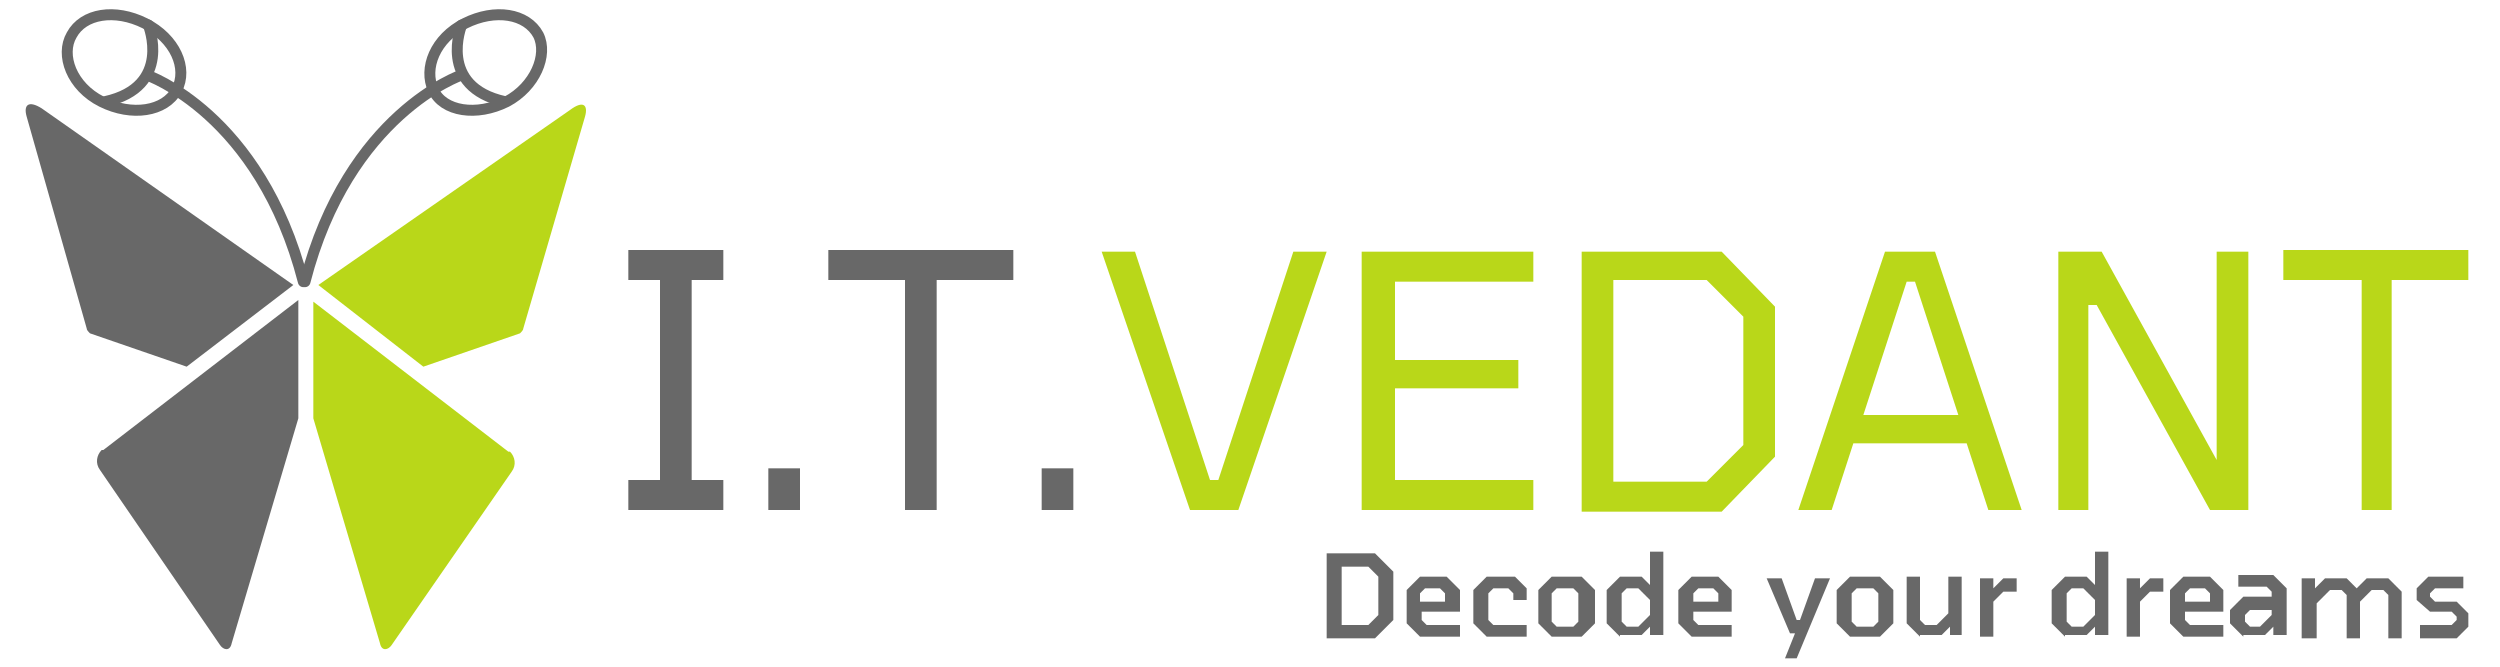 <svg xmlns="http://www.w3.org/2000/svg" width="150" height="40" xmlns:v="https://vecta.io/nano"><g fill-rule="evenodd"><path d="M18.8 25.1l4 13.5c.1.5.5.4.7.1l7.2-10.4c.3-.4.2-.9-.1-1.2h-.1l-11.7-9v7zm12.6-5.4L35.1 7c.2-.7-.1-1-.9-.4L19.1 17.1l6.3 4.9 5.8-2c.1-.1.2-.2.2-.3" fill="#b9d719"/><path d="M17.9 25.1l-4 13.5c-.1.5-.5.4-.7.1L6 28.2c-.3-.4-.2-.9.1-1.2h.1l11.7-9v7.1zM5.2 19.7L1.6 7c-.2-.7.1-1 .9-.5l15.1 10.6-6.4 4.9-5.8-2c-.1-.1-.2-.2-.2-.3" fill="#686868"/></g><g fill="none" stroke="#686868" stroke-width=".658" stroke-miterlimit="2.61"><path d="M4.3 2.1C5 .8 6.9.5 8.7 1.4s2.6 2.7 1.9 4-2.7 1.6-4.5.7-2.5-2.8-1.8-4z"/><path d="M8.9 1.5s1.5 3.7-2.6 4.6m2.5-1.6s6.8 2.3 9.4 12.4" stroke-linecap="round"/><path d="M32.3 2.1c-.7-1.3-2.6-1.6-4.4-.7s-2.5 2.7-1.9 4 2.6 1.6 4.4.7c1.7-.9 2.5-2.8 1.9-4z"/><path d="M27.7 1.5s-1.5 3.7 2.6 4.6m-2.6-1.6s-6.8 2.3-9.4 12.4" stroke-linecap="round"/></g><path d="M37.7 30.6v-1.8h1.9v-12h-1.9V15h5.7v1.8h-1.9v12h1.9v1.8h-5.7zm8.4 0v-2.5H48v2.5h-1.9zm8.2 0V16.8h-4.6V15h11.1v1.8h-4.6v13.8h-1.9zm8.2 0v-2.5h1.9v2.5h-1.9z" enable-background="new" fill="#686868"/><path d="M71.4 30.6l-5.3-15.5h2l4.5 13.7h.5l4.5-13.7h2l-5.3 15.5h-2.9zm10.3 0V15.1H92v1.8h-8.3v4.7h7.4v1.7h-7.4v5.5H92v1.8H81.7zm13.2 0V15.1h8.4l3.2 3.3v9l-3.2 3.3h-8.4zm1.9-1.7h5.6l2.2-2.2V19l-2.2-2.2h-5.6v12.1zm11.1 1.7l5.2-15.5h3l5.2 15.5h-2l-1.3-4h-6.8l-1.3 4h-2zm3.9-5.7h5.7l-2.6-8h-.5l-2.6 8zm11.7 5.7V15.1h2.6l6.9 12.5V15.1h1.9v15.5h-2.3l-6.8-12.3h-.5v12.3h-1.8zm18.2 0V16.8H137V15h11.1v1.8h-4.6v13.8h-1.8z" enable-background="new" fill="#b9d719"/><path d="M79.6 38.2v-5h2.9l1.1 1.1v2.9l-1.1 1.1h-2.9zm.9-.7h1.6l.6-.6v-2.3l-.6-.6h-1.6v3.5zm4.7.7l-.8-.8v-2l.8-.8h1.6l.8.8v1.3h-2.3v.5l.3.3h2v.7h-2.4zm0-2.1h1.5v-.5l-.3-.3h-.9l-.3.3v.5zm4 2.1l-.8-.8v-2l.8-.8h1.7l.7.7v.7h-.8v-.4l-.3-.3h-.9l-.3.3v1.6l.3.3h2v.7h-2.4zm3.9 0l-.8-.8v-2l.8-.8h1.8l.8.8v2l-.8.8h-1.8zm.3-.6h1l.3-.3v-1.7l-.3-.3h-1l-.3.3v1.7l.3.3zm3.8.6l-.8-.8v-2l.8-.8h1.3l.5.5v-2h.8v5H99v-.5l-.5.5h-1.3zm1.1-.6l.7-.7V36l-.7-.7h-.7l-.3.3v1.7l.3.3h.7zm3.2.6l-.8-.8v-2l.8-.8h1.6l.8.8v1.3h-2.3v.5l.3.3h2v.7h-2.4zm.1-2.1h1.5v-.5l-.3-.3h-.9l-.3.3v.5zm5.5 3.4l.6-1.5h-.3l-1.4-3.3h.9l.9 2.5h.2l.9-2.5h.9l-2 4.8h-.7zm3.9-1.3l-.8-.8v-2l.8-.8h1.8l.8.8v2l-.8.8H111zm.4-.6h1l.3-.3v-1.7l-.3-.3h-1l-.3.3v1.7l.3.3zm3.8.6l-.8-.8v-2.8h.8v2.6l.3.3h.7l.7-.7v-2.2h.8v3.5h-.7v-.5l-.5.5h-1.3zm3.6 0v-3.5h.8v.6l.6-.6h.8v.8h-.8l-.6.6v2.1h-.8zm5.1 0l-.8-.8v-2l.8-.8h1.3l.5.5v-2h.8v5h-.8v-.5l-.5.5h-1.3zm1.1-.6l.7-.7V36l-.7-.7h-.7l-.3.3v1.7l.3.3h.7zm2.6.6v-3.5h.8v.6l.6-.6h.8v.8h-.8l-.6.6v2.1h-.8zm3.4 0l-.8-.8v-2l.8-.8h1.6l.8.8v1.3h-2.3v.5l.3.3h2v.7H131zm.1-2.1h1.5v-.5l-.3-.3h-.9l-.3.3v.5zm3.5 2.1l-.8-.8v-.8l.8-.8h1.7v-.3l-.3-.3h-1.7v-.7h2.1l.8.8v2.8h-.8v-.5l-.5.5h-1.3zm.4-.6h.6l.7-.7v-.3H135l-.3.3v.4l.3.3zm3.1.6v-3.5h.8v.6l.6-.6h1.3l.6.6.6-.6h1.3l.8.8v2.8h-.8v-2.6l-.3-.3h-.7l-.7.7v2.2h-.8v-2.6l-.3-.3h-.7l-.8.8v2.1h-.9zm7.1 0v-.7h1.9l.3-.3V37l-.3-.3h-1.3l-.8-.7v-.7l.7-.7h2.1v.7h-1.7l-.3.3v.2l.3.3h1.3l.7.7v.8l-.7.7h-2.2z" enable-background="new" fill="#686868"/></svg>